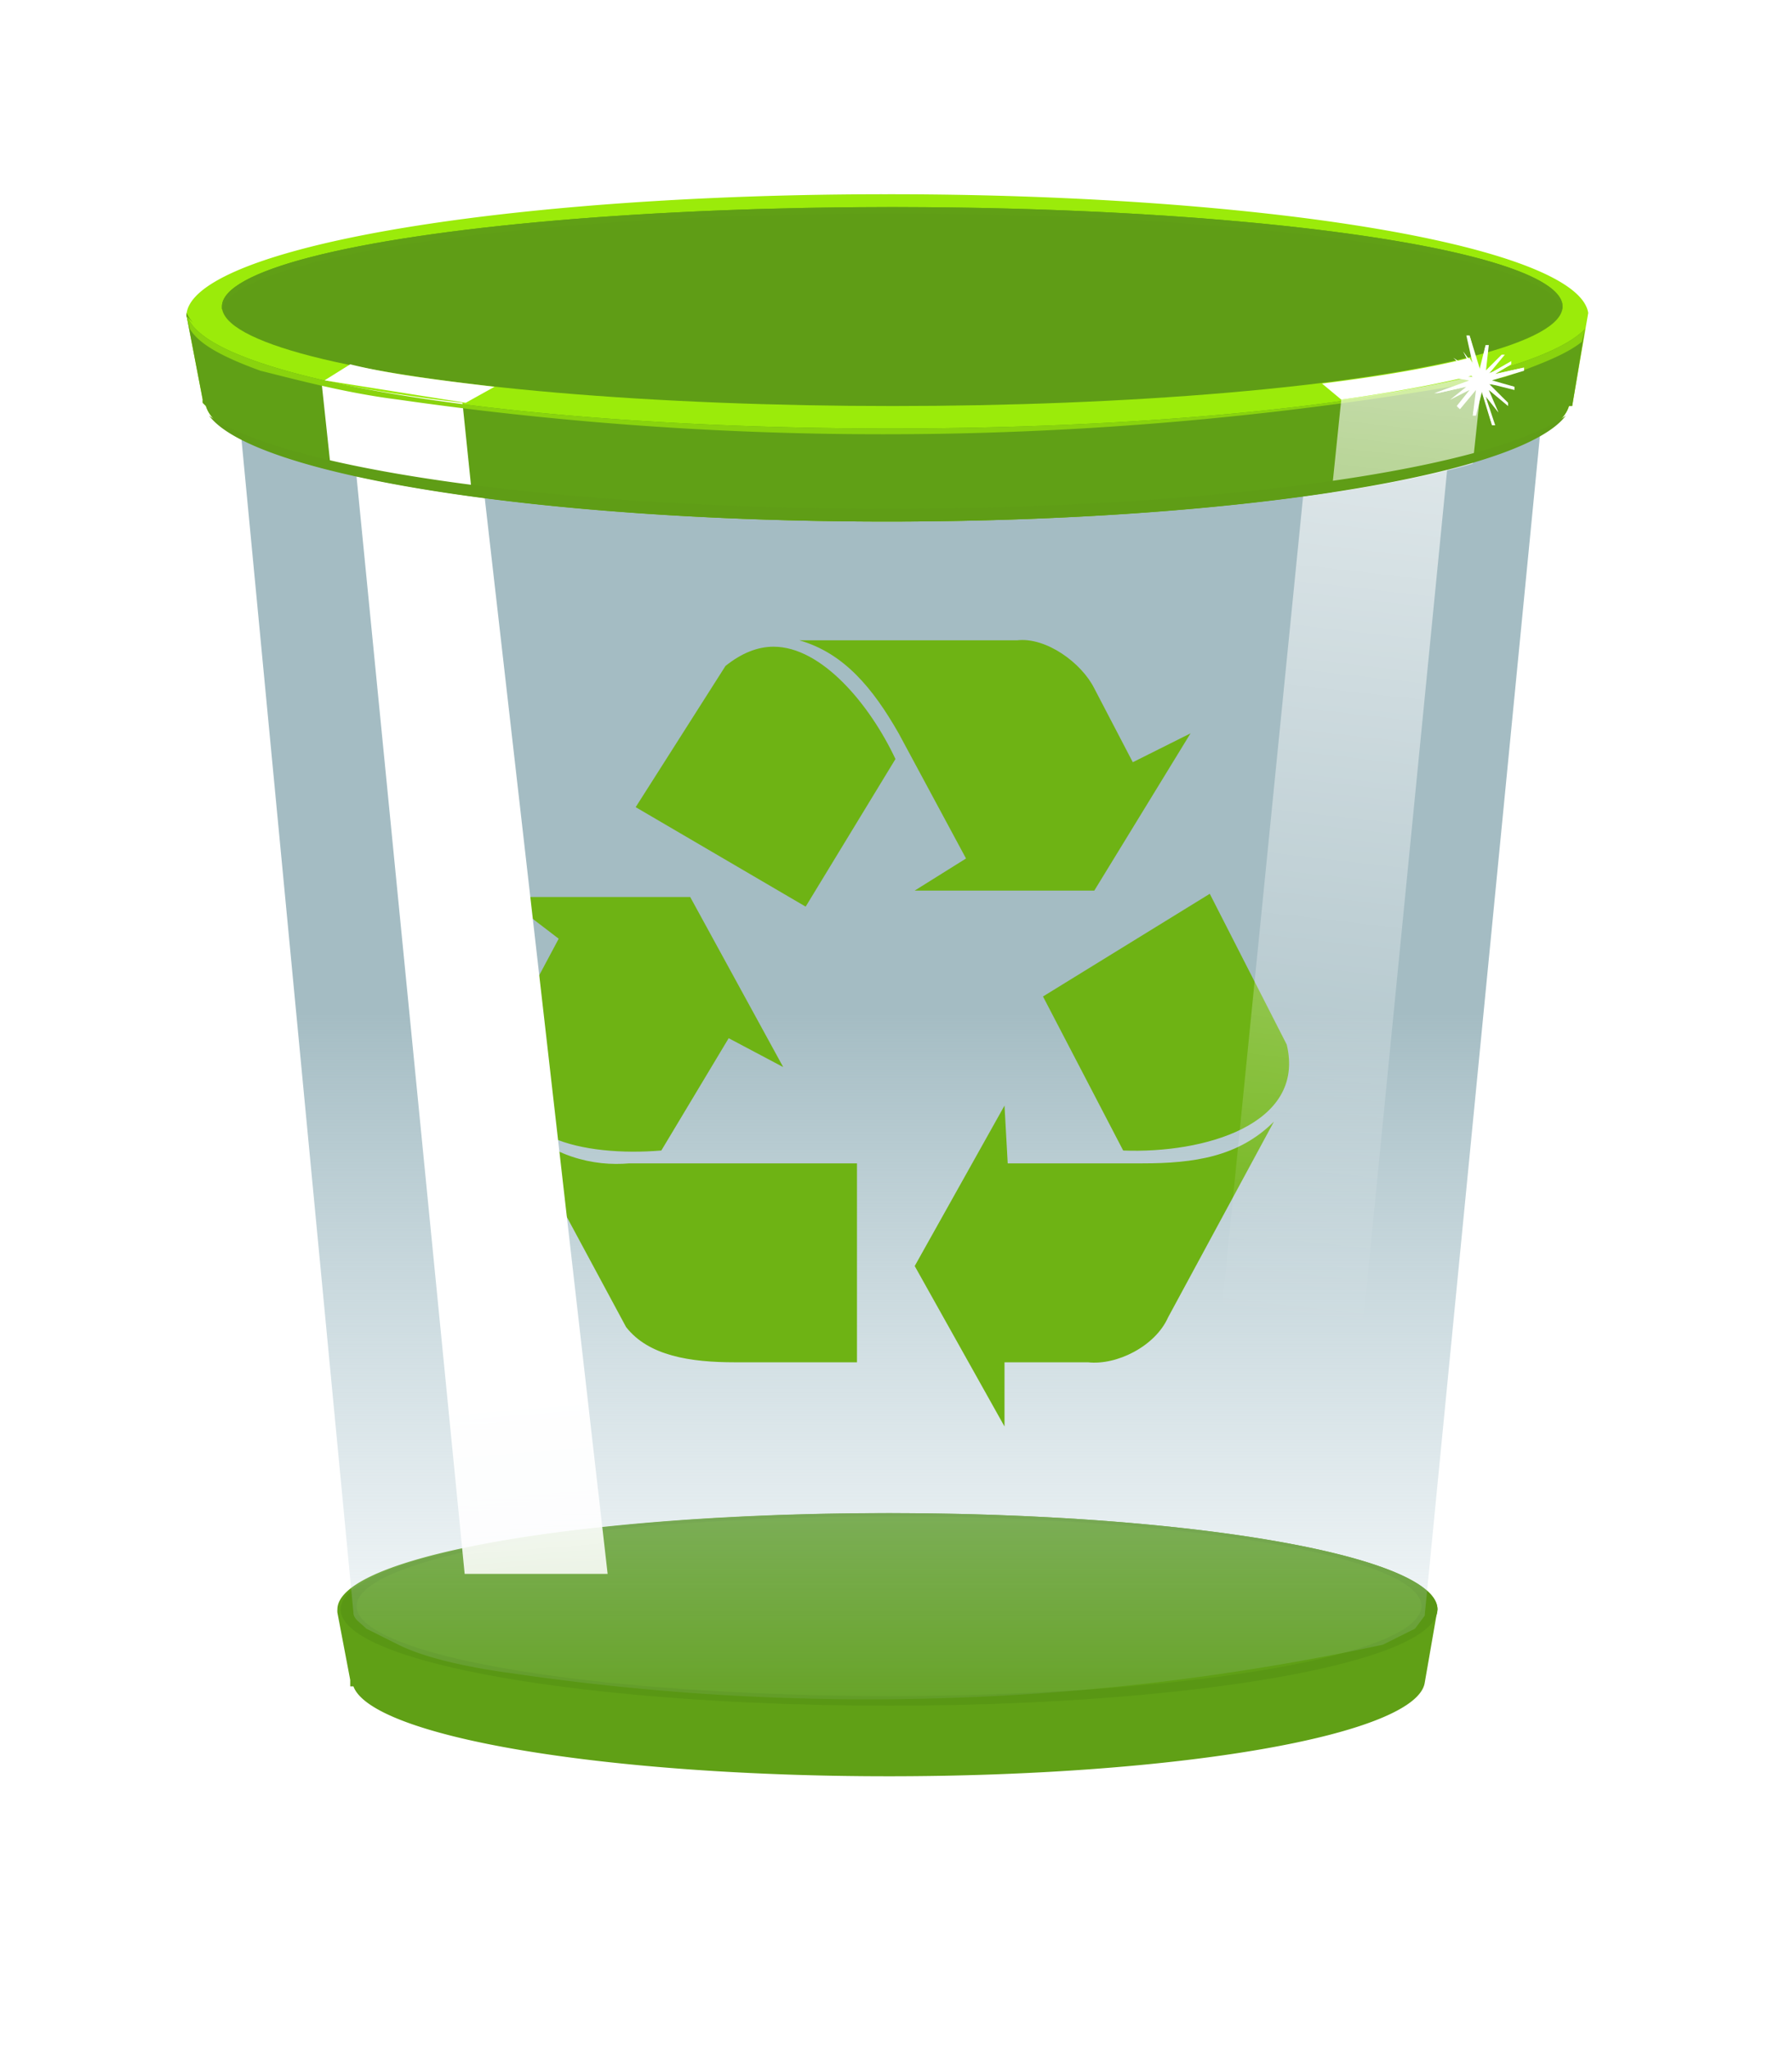 <svg xmlns="http://www.w3.org/2000/svg" xmlns:xlink="http://www.w3.org/1999/xlink" width="175" height="200" viewBox="0 0 46 53" version="1"><defs><linearGradient gradientTransform="translate(643 -1191) scale(4.953)" gradientUnits="userSpaceOnUse" y2="357" x2="482" y1="357" x1="413" id="k" xlink:href="#a"/><linearGradient id="a"><stop offset="0" stop-color="#60a016"/><stop offset="0" stop-color="#98e90d"/><stop offset="0" stop-color="#64a616"/><stop offset="1" stop-color="#99ea0c"/><stop offset="1" stop-color="#61a017"/></linearGradient><radialGradient gradientUnits="userSpaceOnUse" gradientTransform="matrix(4.953 0 0 .837 643 267)" r="34" fy="354" fx="448" cy="354" cx="448" id="l" xlink:href="#b"/><linearGradient id="b"><stop offset="0" stop-color="#aff637"/><stop offset="1" stop-color="#5f9f16"/></linearGradient><linearGradient id="c"><stop offset="0" stop-color="#d6d6d8"/><stop offset="0" stop-color="#eaeaec"/><stop offset="1" stop-color="#d6d6d8"/><stop offset="1" stop-color="#e5e5e7"/><stop offset="1" stop-color="#d7d8da"/></linearGradient><linearGradient gradientTransform="translate(-46 -1244) scale(4.953)" gradientUnits="userSpaceOnUse" y2="336" x2="580" y1="288" x1="580" id="m" xlink:href="#d"/><linearGradient id="d"><stop offset="0" stop-color="#a4bcc3"/><stop offset="1" stop-color="#b9d1da" stop-opacity="0"/></linearGradient><linearGradient gradientTransform="matrix(4.953 0 0 4.844 -46 -1201)" gradientUnits="userSpaceOnUse" y2="284" x2="631" y1="284" x1="543" id="n" xlink:href="#e"/><linearGradient id="e"><stop offset="0" stop-color="#9beb0a"/><stop offset="0" stop-color="#90e612"/><stop offset="0" stop-color="#6fbb16"/><stop offset="1" stop-color="#8ee518"/><stop offset="1" stop-color="#89e31f"/></linearGradient><linearGradient gradientTransform="matrix(3.071 0 0 3.13 2739 257)" y2="141" x2="86" y1="7" x1="23" gradientUnits="userSpaceOnUse" id="o" xlink:href="#f"/><linearGradient id="f"><stop offset="0" stop-color="#6eb314"/><stop offset="1" stop-color="#97e70d" stop-opacity="0"/></linearGradient><linearGradient gradientTransform="translate(464 39)" gradientUnits="userSpaceOnUse" y2="361" x2="567" y1="275" x1="560" id="p" xlink:href="#g"/><linearGradient id="g"><stop offset="0" stop-color="#fff"/><stop offset="1" stop-color="#fff" stop-opacity="0"/></linearGradient><filter height="1" y="0" width="1" x="0" id="q" color-interpolation-filters="sRGB"><feGaussianBlur/></filter><linearGradient gradientTransform="translate(471 39)" gradientUnits="userSpaceOnUse" y2="362" x2="608" y1="275" x1="618" id="r" xlink:href="#g"/><filter height="1" y="0" width="1" x="0" id="s" color-interpolation-filters="sRGB"><feGaussianBlur/></filter><linearGradient y2="357" x2="482" y1="357" x1="413" gradientTransform="matrix(6.309 0 0 6.171 37 -2027)" gradientUnits="userSpaceOnUse" id="t" xlink:href="#a"/><linearGradient y2="361" x2="567" y1="275" x1="560" gradientTransform="translate(-76 -1276) scale(4.953)" gradientUnits="userSpaceOnUse" id="u" xlink:href="#g"/><linearGradient y2="835" x2="2087" y1="1161" x1="2121" gradientTransform="matrix(.336 0 0 .282 2133 -120)" gradientUnits="userSpaceOnUse" id="v" xlink:href="#h"/><linearGradient id="h"><stop offset="0" stop-color="#fff"/><stop offset="1" stop-color="#89d30e"/></linearGradient><linearGradient y2="362" x2="608" y1="275" x1="618" gradientTransform="translate(-24 -1270) scale(4.953)" gradientUnits="userSpaceOnUse" id="w" xlink:href="#g"/><linearGradient gradientTransform="matrix(4.953 0 0 4.844 -46 -1201)" gradientUnits="userSpaceOnUse" y2="281" x2="629" y1="281" x1="545" id="x" xlink:href="#i"/><linearGradient id="i"><stop offset="0" stop-color="#5f9d16"/><stop offset="0" stop-color="#8fdd0f"/><stop offset="1" stop-color="#65a816"/><stop offset="1" stop-color="#88d40f"/><stop offset="1" stop-color="#5f9d16"/></linearGradient><linearGradient gradientTransform="matrix(1.269 0 0 1.122 2134 -136)" gradientUnits="userSpaceOnUse" y2="237" x2="557" y1="374" x1="571" id="y" xlink:href="#j"/><linearGradient id="j"><stop offset="0"/><stop offset="1" stop-opacity="0"/></linearGradient><filter height="1" y="0" width="1" x="0" id="z" color-interpolation-filters="sRGB"><feGaussianBlur stdDeviation="3"/></filter></defs><g transform="translate(-22 11) scale(.083)"><path d="M540 339a171 30 0 0 0-172 30 171 30 0 0 0 0 1l4 21v2h1a167 30 0 0 0 167 28 167 30 0 0 0 167-29l4-23a171 30 0 0 0-171-30z" fill="url(#k)"/><ellipse cx="540" cy="369" rx="171" ry="30" fill="#599714"/><ellipse ry="28" rx="166" cy="368" cx="540" fill="url(#l)"/><path d="M746-28H335l38 398c0 2 2 3 4 5l10 5c8 4 21 7 36 9a764 764 0 0 0 271-9l10-5 3-4 39-399z" fill="url(#m)"/><path d="M539-72a218 38 0 0 0-218 37 218 38 0 0 0 0 1l5 26a213 38 0 0 0 0 1l1 1a213 38 0 0 0 212 36A213 38 0 0 0 752-6h1l5-29a218 38 0 0 0-219-37z" fill="url(#n)"/><path d="M580 67h-68c14 4 23 15 31 29l21 39-16 10h56l30-49-18 9-12-23c-4-8-15-16-24-15zm-76 2c-5 0-10 2-15 6l-28 44 53 31 28-46c-8-17-23-35-38-35zm136 77l-52 32 25 48c25 1 57-8 51-33zm-162 1h-58l17 13-16 30c-7 14 6 27 14 32 9 4 22 5 34 4l21-35 17 9zm98 65l-28 50 28 50v-20h26c9 1 21-5 25-14l33-61c-11 11-25 13-41 13h-42zm-153 4l35 65c7 9 20 11 34 11h38v-62h-71c-11 1-25-2-36-14z" fill="url(#o)" fill-rule="evenodd"/><path transform="translate(-2366 -1440) scale(4.953)" d="M553 292l7 71h9l-8-70z" fill="url(#p)" filter="url(#q)"/><path transform="translate(-2366 -1440) scale(4.953)" d="M622 292l-7 71h-9l7-70z" fill="url(#r)" filter="url(#s)"/><path d="M321-35a218 38 0 0 0 0 1l5 26a213 38 0 0 0 0 1l1 1a213 38 0 0 0 212 36A213 38 0 0 0 752-6h1l4-24A219 37 0 0 1 541 1a219 37 0 0 1-220-36z" fill="url(#t)"/><path d="M363-14l3 28a213 38 0 0 0 44 8l-3-29a219 37 0 0 1-44-7z" fill="url(#u)" filter="url(#q)"/><path d="M321-35a218 38 0 0 0 0 1l1 4c3 5 11 9 22 13 12 3 27 7 43 9a1064 1064 0 0 0 345-7c11-4 19-7 24-11l1-4A219 37 0 0 1 541 1a219 37 0 0 1-220-36z" style="line-height:normal;font-variant-ligatures:normal;font-variant-position:normal;font-variant-caps:normal;font-variant-numeric:normal;font-variant-alternates:normal;font-feature-settings:normal;text-indent:0;text-align:start;text-decoration-line:none;text-decoration-style:solid;text-decoration-color:#000;text-transform:none;text-orientation:mixed;shape-padding:0;isolation:auto;mix-blend-mode:normal" color="#000" font-weight="400" font-family="sans-serif" white-space="normal" overflow="visible" fill="url(#v)" enable-background="accumulate"/><path d="M725-16a219 37 0 0 1-44 8l-3 29a213 38 0 0 0 44-9z" fill="url(#w)" filter="url(#s)"/><ellipse cx="541" cy="-37" rx="209" ry="31" fill="url(#x)"/><path d="M321-35a218 38 0 0 0 0 1l1 1a223 37 0 0 0 1 1 219 37 0 0 1-2-3zM751-3a217 38 0 0 1-212 29A217 38 0 0 1 328-3a213 38 0 0 0 211 33A213 38 0 0 0 751-3z" fill="#5f9d16"/><ellipse ry="31" rx="209" cy="-36" cx="542" fill="url(#y)"/><path d="M541-68a209 31 0 0 0-209 31 209 31 0 0 0 0 1 209 31 0 0 1 209-30 209 31 0 0 1 209 30 209 31 0 0 0 0-1 209 31 0 0 0-209-31z" fill="#609f16"/><path d="M721-21a209 31 0 0 1-46 8l6 5a219 37 0 0 0 43-8zm-349 2l-8 5 44 7 9-5c-17-2-33-4-45-7z" fill="#fff"/><g fill="#fff"><path d="M728 0l-4-13-13 3 12-4-2-14 4 13 13-3-13 4z"/><path d="M733-7l-9-6-7 8 7-9-8-7 8 6 7-7-6 8z"/><path d="M730-4l-6-9-9 5 9-6-5-9 5 8 10-4-9 5z"/><path d="M722-3l2-10-10-3 10 2 2-11-1 11 10 2-10-1z"/></g><path d="M720-28l2 9-3-4 3 6-6-4 6 6-8-1v1l7 1-11 4h1l9-2-5 4 6-3-4 5 1 1 5-6-1 8h1l2-8 3 11h1l-3-9 4 5-3-7 6 5v-1l-6-6 8 2v-1l-7-2 10-3v-1l-9 2 5-3v-1l-7 4 5-6h-1l-5 6 1-9h-1l-2 8-3-11z" fill="#fff" filter="url(#z)"/></g></svg>